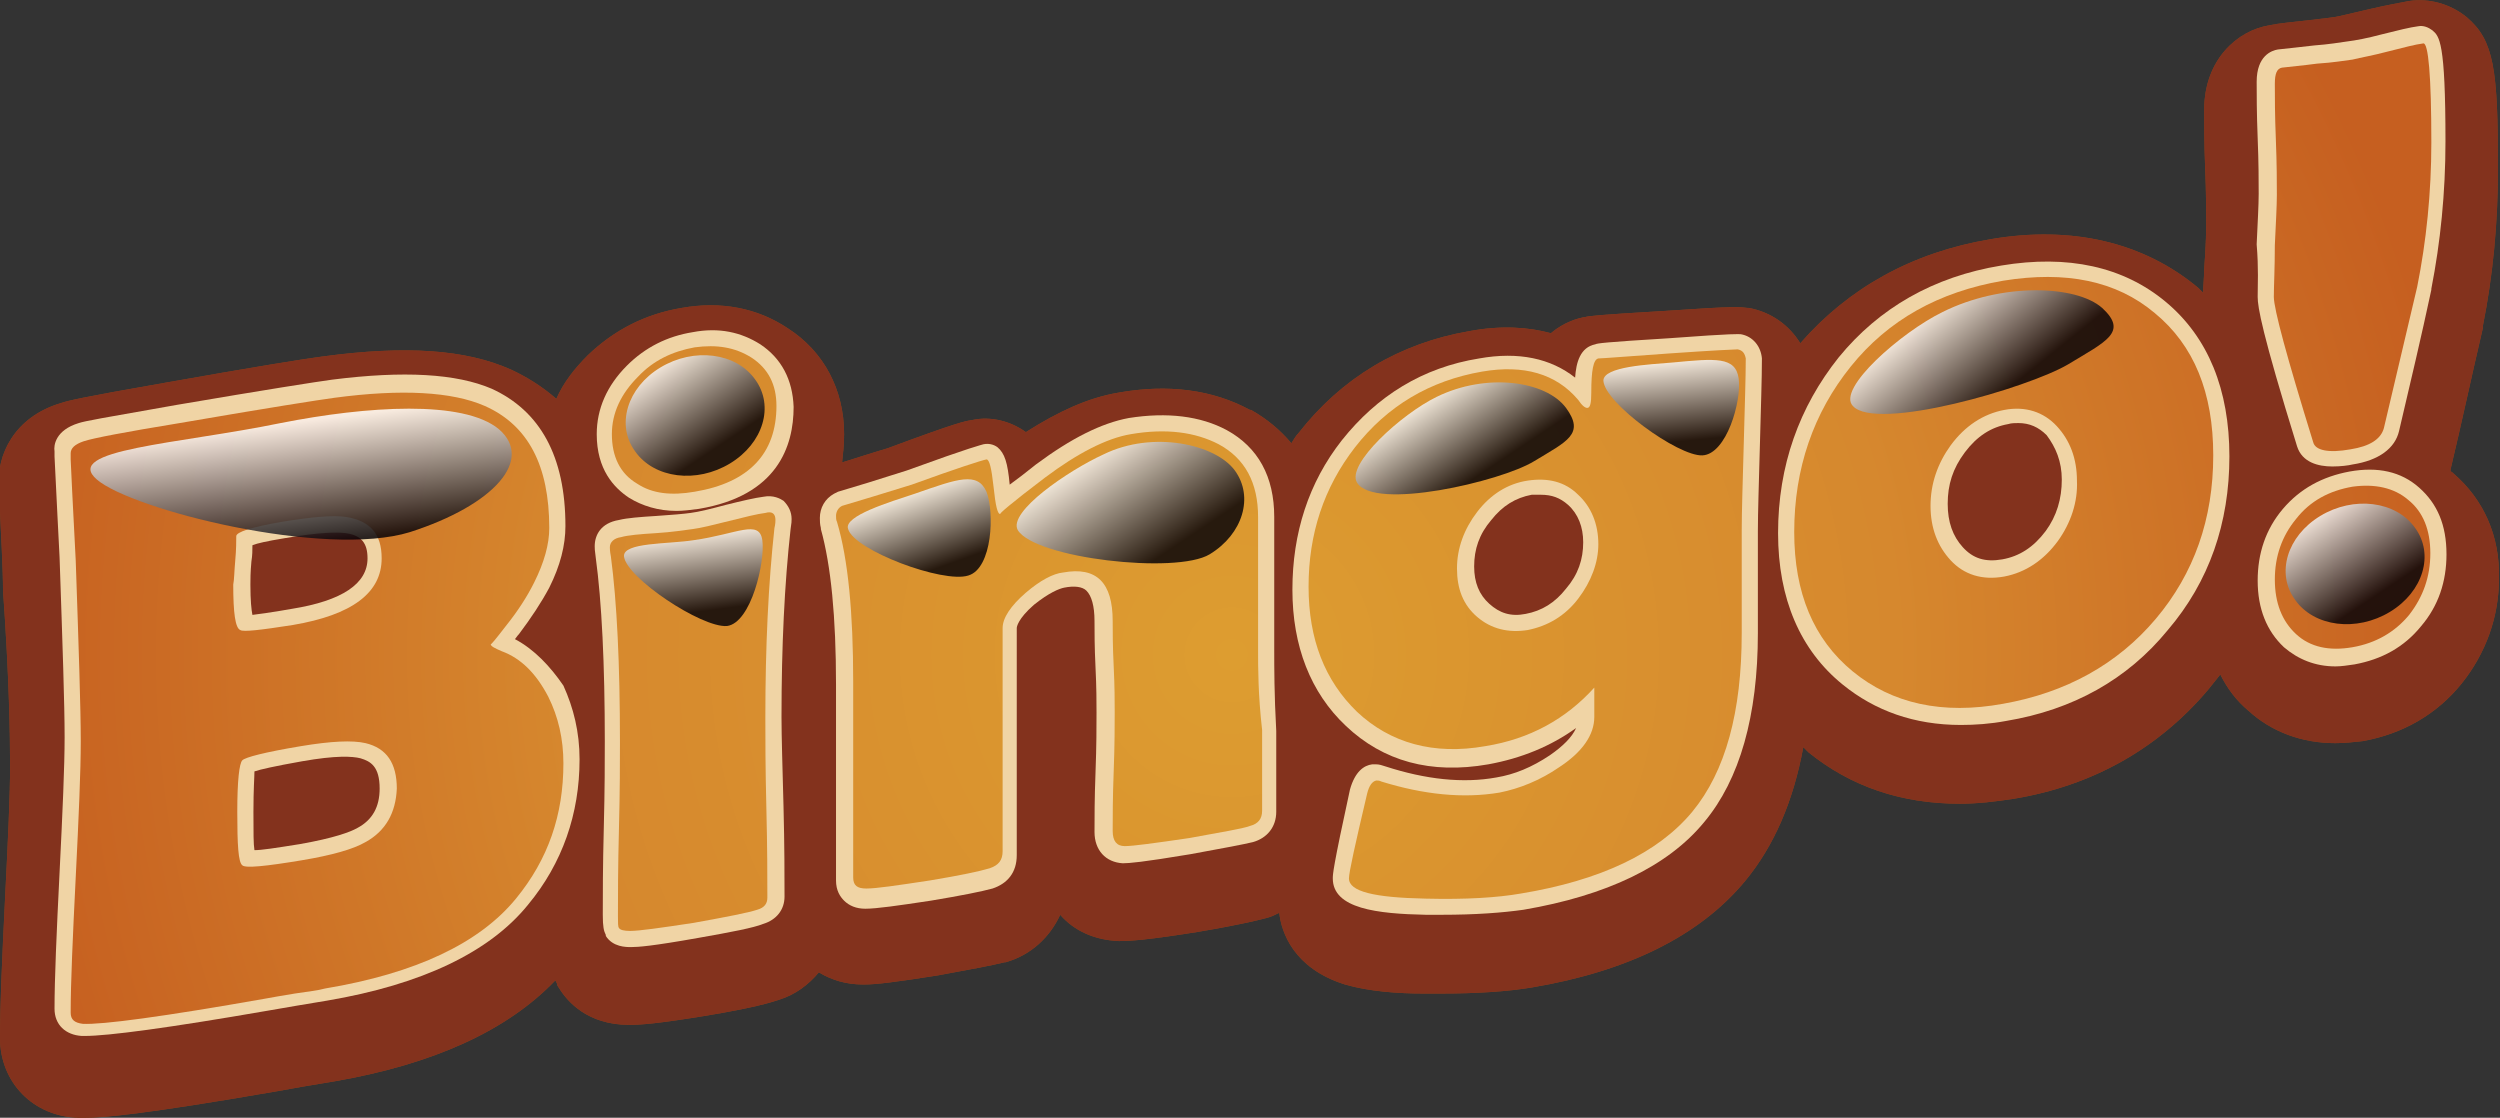 <?xml version="1.0" encoding="utf-8"?>
<!-- Generator: Adobe Illustrator 22.1.0, SVG Export Plug-In . SVG Version: 6.00 Build 0)  -->
<svg version="1.1" id="Capa_1" xmlns="http://www.w3.org/2000/svg" xmlns:xlink="http://www.w3.org/1999/xlink" x="0px" y="0px"
	 viewBox="0 0 247.6 110.7" style="enable-background:new 0 0 247.6 110.7;" xml:space="preserve">
<rect x="0" y="0" width="247.6" height="110.7" fill="#333333" stroke="none"/>
<style type="text/css">
	.st0{fill:#87441D;}
	.st1{fill:#83321D;}
	.st2{fill:#F0D4A5;}
	.st3{fill:url(#SVGID_1_);}
	.st4{fill:url(#SVGID_2_);}
	.st5{fill:url(#SVGID_3_);}
	.st6{fill:url(#SVGID_4_);}
	.st7{fill:url(#SVGID_5_);}
	.st8{fill:url(#SVGID_6_);}
	.st9{fill:url(#SVGID_7_);}
	.st10{fill:url(#SVGID_8_);}
	.st11{opacity:0.85;fill:url(#SVGID_9_);}
	.st12{opacity:0.85;fill:url(#SVGID_10_);}
	.st13{opacity:0.85;fill:url(#SVGID_11_);}
	.st14{opacity:0.85;fill:url(#SVGID_12_);}
	.st15{opacity:0.85;fill:url(#SVGID_13_);}
	.st16{opacity:0.85;fill:url(#SVGID_14_);}
	.st17{opacity:0.85;fill:url(#SVGID_15_);}
	.st18{opacity:0.85;fill:url(#SVGID_16_);}
	.st19{opacity:0.85;fill:url(#SVGID_17_);}
</style>
<g>
	<g>
		<path class="st0" d="M243,46.9L243,46.9c-0.1-0.1-0.2-0.2-0.3-0.2c0-0.1,0-0.1,0-0.2c1.1-4.6,2.1-9.3,3.2-14l0-0.2
			c1-5,1.5-10.2,1.5-15.6c0-9.9-0.4-12.7-3.1-15c-1.6-1.3-3.7-1.9-5.7-1.6c-1,0.2-2.2,0.4-3.9,0.8c-1.7,0.4-2.6,0.6-3,0.7
			c-0.4,0.1-1.3,0.2-3,0.4c-1.7,0.2-3,0.3-3.9,0.5c-3.2,0.5-6.5,3.4-6.5,8.4c0,1.3,0,3.3,0.1,5.8c0.1,2.4,0.1,4.2,0.1,5.3
			c0,0.7,0,2.1-0.2,4.7c0,0.8-0.1,1.6-0.1,2.3c-0.2-0.2-0.3-0.3-0.5-0.5l0,0c-5.4-4.5-12.5-6.2-20.6-4.8c-7.7,1.3-14,4.8-18.8,10.3
			c-1.1-1.8-2.9-3.1-5.1-3.5l-0.1,0c-0.9-0.1-1-0.2-8.3,0.3c-6.8,0.4-7.4,0.5-7.8,0.6c-0.7,0.1-2.1,0.5-3.4,1.6
			c-2.2-0.6-4.9-0.8-8.1-0.2c-6.9,1.2-12.6,4.6-16.9,10.1c-0.3,0.3-0.5,0.7-0.7,1c-1.1-1.3-2.4-2.4-4-3.3l-0.1,0
			c-3.7-2-8.1-2.6-13.1-1.7c-2.9,0.5-5.8,1.8-9.1,3.9c-1.5-1.1-3.5-1.6-5.3-1.2c-0.7,0.1-1.4,0.2-8.4,2.8c-1.7,0.5-3.2,1-4.5,1.4
			c0.1-0.9,0.2-1.8,0.2-2.8c0-4.4-2-8.2-5.6-10.5c-3-2-6.6-2.7-10.5-2c-3.6,0.6-6.7,2.2-9.3,4.7c-1.3,1.3-2.4,2.7-3.1,4.3
			c-1.5-1.3-3-2.2-4.5-2.9c-4.5-2-10.4-2.4-18.6-1.3c-1.6,0.2-6.6,1-15.6,2.6c-8.6,1.5-9.7,1.8-10.3,2c-4.8,1.4-6.4,5.3-6.2,8.1
			l0,0.6c0.2,4.4,0.4,7.7,0.4,9.9C0.9,66.9,1,72.8,1,75.9c0,2.8-0.2,7.2-0.5,13.1C0.2,95.1,0,99.7,0,102.8c0,4.4,3.3,7.8,7.8,7.9
			c0.2,0,0.4,0,0.6,0c1.8,0,5.6-0.3,18.9-2.6l2.8-0.5c1.3-0.2,2.3-0.4,3-0.5c9.8-1.7,17.1-5,21.9-10c0.1,0.2,0.2,0.3,0.2,0.5
			l0.2,0.3c0.8,1.3,2.8,3.6,6.9,3.6l0.1,0c1,0,2.6-0.1,7.5-0.9c4.8-0.8,6.4-1.3,7.3-1.6c1.6-0.5,2.9-1.5,3.9-2.7
			c1.3,0.8,2.8,1.2,4.3,1.2l0.2,0l0.1,0c1,0,2.8-0.2,7.2-0.9c3.3-0.6,5.4-1,6.6-1.3l0.1,0c2.5-0.7,4.4-2.5,5.4-4.7
			c1.4,1.6,3.4,2.5,5.8,2.6l0.1,0c1,0,2.7-0.1,7.7-0.9c4.7-0.8,6.1-1.2,6.9-1.4c0.4-0.1,0.8-0.3,1.2-0.5c0.2,1.9,1.4,5.5,6.5,7.1
			c2.4,0.7,5.3,0.9,7.8,0.9c0.6,0,1.2,0,1.7,0c3.6,0,6.6-0.2,9-0.6c9.5-1.6,16.6-5.1,21.1-10.5c2.9-3.5,4.8-7.9,5.8-13.3
			c0.2,0.2,0.3,0.3,0.5,0.5c4.2,3.4,9.2,5.1,15,5.1c0,0,0,0,0,0c1.7,0,3.5-0.2,5.4-0.5c7.8-1.3,14.3-5,19.2-10.8
			c0.4-0.5,0.8-1,1.2-1.5c0.7,1.4,1.6,2.6,2.8,3.6c2.3,2.1,5.3,3.2,8.6,3.2c0.9,0,1.8-0.1,2.7-0.2c3.9-0.7,7.3-2.6,9.8-5.7
			c2.4-3,3.7-6.6,3.7-10.4C247.6,53.1,246,49.5,243,46.9z"/>
	</g>
	<path class="st1" d="M243,46.9L243,46.9c-0.1-0.1-0.2-0.2-0.3-0.2c0-0.1,0-0.1,0-0.2c1.1-4.6,2.1-9.3,3.2-14l0-0.2
		c1-5,1.5-10.2,1.5-15.6c0-9.9-0.4-12.7-3.1-15c-1.6-1.3-3.7-1.9-5.7-1.6c-1,0.2-2.2,0.4-3.9,0.8c-1.7,0.4-2.6,0.6-3,0.7
		c-0.4,0.1-1.3,0.2-3,0.4c-1.7,0.2-3,0.3-3.9,0.5c-3.2,0.5-6.5,3.4-6.5,8.4c0,1.3,0,3.3,0.1,5.8c0.1,2.4,0.1,4.2,0.1,5.3
		c0,0.7,0,2.1-0.2,4.7c0,0.8-0.1,1.6-0.1,2.3c-0.2-0.2-0.3-0.3-0.5-0.5l0,0c-5.4-4.5-12.5-6.2-20.6-4.8c-7.7,1.3-14,4.8-18.8,10.3
		c-1.1-1.8-2.9-3.1-5.1-3.5l-0.1,0c-0.9-0.1-1-0.2-8.3,0.3c-6.8,0.4-7.4,0.5-7.8,0.6c-0.7,0.1-2.1,0.5-3.4,1.6
		c-2.2-0.6-4.9-0.8-8.1-0.2c-6.9,1.2-12.6,4.6-16.9,10.1c-0.3,0.3-0.5,0.7-0.7,1c-1.1-1.3-2.4-2.4-4-3.3l-0.1,0
		c-3.7-2-8.1-2.6-13.1-1.7c-2.9,0.5-5.8,1.8-9.1,3.9c-1.5-1.1-3.5-1.6-5.3-1.2c-0.7,0.1-1.4,0.2-8.4,2.8c-1.7,0.5-3.2,1-4.5,1.4
		c0.1-0.9,0.2-1.8,0.2-2.8c0-4.4-2-8.2-5.6-10.5c-3-2-6.6-2.7-10.5-2c-3.6,0.6-6.7,2.2-9.3,4.7c-1.3,1.3-2.4,2.7-3.1,4.3
		c-1.5-1.3-3-2.2-4.5-2.9c-4.5-2-10.4-2.4-18.6-1.3c-1.6,0.2-6.6,1-15.6,2.6c-8.6,1.5-9.7,1.8-10.3,2c-4.8,1.4-6.4,5.3-6.2,8.1
		l0,0.6c0.2,4.4,0.4,7.7,0.4,9.9C0.9,66.9,1,72.8,1,75.9c0,2.8-0.2,7.2-0.5,13.1C0.2,95.1,0,99.7,0,102.8c0,4.4,3.3,7.8,7.8,7.9
		c0.2,0,0.4,0,0.6,0c1.8,0,5.6-0.3,18.9-2.6l2.8-0.5c1.3-0.2,2.3-0.4,3-0.5c9.8-1.7,17.1-5,21.9-10c0.1,0.2,0.2,0.3,0.2,0.5l0.2,0.3
		c0.8,1.3,2.8,3.6,6.9,3.6l0.1,0c1,0,2.6-0.1,7.5-0.9c4.8-0.8,6.4-1.3,7.3-1.6c1.6-0.5,2.9-1.5,3.9-2.7c1.3,0.8,2.8,1.2,4.3,1.2
		l0.2,0l0.1,0c1,0,2.8-0.2,7.2-0.9c3.3-0.6,5.4-1,6.6-1.3l0.1,0c2.5-0.7,4.4-2.5,5.4-4.7c1.4,1.6,3.4,2.5,5.8,2.6l0.1,0
		c1,0,2.7-0.1,7.7-0.9c4.7-0.8,6.1-1.2,6.9-1.4c0.4-0.1,0.8-0.3,1.2-0.5c0.2,1.9,1.4,5.5,6.5,7.1c2.4,0.7,5.3,0.9,7.8,0.9
		c0.6,0,1.2,0,1.7,0c3.6,0,6.6-0.2,9-0.6c9.5-1.6,16.6-5.1,21.1-10.5c2.9-3.5,4.8-7.9,5.8-13.3c0.2,0.2,0.3,0.3,0.5,0.5
		c4.2,3.4,9.2,5.1,15,5.1c0,0,0,0,0,0c1.7,0,3.5-0.2,5.4-0.5c7.8-1.3,14.3-5,19.2-10.8c0.4-0.5,0.8-1,1.2-1.5
		c0.7,1.4,1.6,2.6,2.8,3.6c2.3,2.1,5.3,3.2,8.6,3.2c0.9,0,1.8-0.1,2.7-0.2c3.9-0.7,7.3-2.6,9.8-5.7c2.4-3,3.7-6.6,3.7-10.4
		C247.6,53.1,246,49.5,243,46.9z"/>
	<g>
		<path class="st2" d="M51,63.3c0.1-0.1,0.2-0.3,0.4-0.5c1.2-1.6,2.2-3.1,3-4.6c1.1-2.2,1.6-4.2,1.6-6.1c0-6.9-2.5-11.4-7.3-13.6
			c-3.5-1.5-8.7-1.8-15.8-0.9c-1.5,0.2-6.6,1-15.4,2.5c-7.4,1.3-9.1,1.6-9.7,1.8c-2.3,0.7-2.5,2.2-2.4,2.8l0,0.5
			c0.2,4.4,0.4,7.8,0.5,10c0.3,8.7,0.5,14.6,0.5,17.8c0,2.9-0.2,7.4-0.5,13.4c-0.3,6-0.5,10.6-0.5,13.5c0,1.6,1.1,2.6,2.7,2.7
			c0.1,0,0.2,0,0.3,0c2.3,0,8.3-0.8,18.1-2.5l2.9-0.5c1.3-0.2,2.3-0.4,3-0.5c9.4-1.6,16.1-4.8,19.9-9.5c3.4-4.1,5.1-9,5.1-14.4
			c0-2.7-0.6-5.1-1.6-7.3C54.5,66,52.9,64.3,51,63.3z M25,54c0.5-0.2,1.4-0.4,3.2-0.7c3.5-0.6,5.2-0.6,6-0.5c1.6,0.2,2.2,1,2.2,2.5
			c0,2.5-2.5,4.2-7.5,5c-2.2,0.4-3.3,0.5-3.9,0.6c-0.1-0.5-0.2-1.4-0.2-3c0-0.5,0-1.2,0.1-2.3v0C25,55,25,54.5,25,54z M25.2,76.4
			c0.6-0.2,1.9-0.5,4.7-1c3.4-0.6,5-0.5,5.8-0.3c1,0.3,1.9,0.8,1.9,3c0,1.8-0.7,3.1-2.2,3.9c-0.7,0.4-2.3,1-5.7,1.6
			c-2.5,0.4-3.8,0.6-4.5,0.6c-0.1-0.6-0.1-1.7-0.1-3.8C25.1,78.1,25.2,77,25.2,76.4z"/>
		<path class="st2" d="M75.3,34.1c-1.9-1.2-4.1-1.7-6.7-1.2c-2.5,0.4-4.7,1.5-6.5,3.3c-2,2-3,4.3-3,6.8c0,3.5,1.7,5.3,3.2,6.3
			c1.3,0.8,2.9,1.3,4.7,1.3c0.7,0,1.4-0.1,2.2-0.2c7.8-1.3,9.4-6.2,9.4-10.1C78.5,37.6,77.4,35.5,75.3,34.1z"/>
		<path class="st2" d="M75.6,49.2c-0.8,0.1-2.1,0.4-3.7,0.8c-1.5,0.4-2.7,0.7-3.5,0.8c-0.7,0.1-1.9,0.2-3.4,0.3
			c-1.6,0.1-2.9,0.2-3.7,0.4c-1.8,0.3-2.4,1.5-2.4,2.6c0,0.2,0,0.4,0.1,1.1c0.6,4.4,0.9,10.6,0.9,18.2c0,1.9,0,4.8-0.1,8.6
			c-0.1,3.8-0.1,6.7-0.1,8.6c0,1.2,0.1,1.6,0.3,2l0,0.1c0.7,1.1,2,1.1,2.5,1.1c0,0,0,0,0,0c0.7,0,2.1-0.1,6.6-0.9
			c3.4-0.6,5.5-1,6.5-1.4c1.3-0.4,2.1-1.4,2.1-2.7c0-2,0-5-0.1-8.9C77.5,76,77.4,73,77.4,71c0-7,0.3-13.2,0.9-18.6
			c0.1-0.6,0.1-0.8,0.1-1c0-0.7-0.3-1.3-0.8-1.8C77.3,49.4,76.6,49,75.6,49.2z"/>
		<path class="st2" d="M126.2,64.4V51.2c0-4-1.6-6.9-4.7-8.6c-2.6-1.4-5.9-1.8-9.7-1.2c-2.7,0.5-5.7,2-9.2,4.6c-1,0.8-1.9,1.5-2.6,2
			c-0.2-2.2-0.5-3.1-1.2-3.7c-0.4-0.3-0.9-0.4-1.4-0.3c-0.3,0.1-1,0.2-7.6,2.6c-2.8,0.9-5.1,1.6-6.8,2.1l-0.2,0.1l-0.2,0.1
			c-0.9,0.5-1.4,1.4-1.4,2.4c0,0.3,0,0.6,0.1,1l0,0.1c1,3.6,1.5,8.7,1.5,15.4c0,2.2,0,5.4,0,9.7c0,4.3,0,7.5,0,9.7
			c0,1,0.4,1.6,0.8,2c0.5,0.5,1.2,0.8,2.1,0.8c0,0,0,0,0,0c1.1,0,3.2-0.3,6.5-0.8c3-0.5,5-0.9,6.1-1.2c1.5-0.5,2.4-1.6,2.4-3.3V62.2
			c0-0.1,0.1-0.9,1.7-2.3c1.5-1.2,2.5-1.6,3-1.7c1-0.2,1.8-0.1,2.2,0.3c0.5,0.5,0.8,1.5,0.8,3c0,1,0,2.6,0.1,4.6
			c0.1,2,0.1,3.5,0.1,4.5c0,1.3,0,3.3-0.1,5.9c-0.1,2.6-0.1,4.6-0.1,5.9c0,1.8,1.1,3,2.8,3.1c0.6,0,1.9-0.1,6.7-0.9
			c3.3-0.6,5.4-1,6.2-1.2c1.4-0.4,2.3-1.5,2.3-3c0-1.8,0-4.5,0-8C126.2,68.8,126.2,66.1,126.2,64.4z"/>
		<path class="st2" d="M172.4,33.1L172.4,33.1c-0.3,0-0.4-0.1-7.1,0.4c-6.5,0.4-7.1,0.5-7.3,0.6c-1.5,0.3-1.9,1.8-2,3.3
			c-2.4-1.9-5.6-2.6-9.5-1.9c-5.6,0.9-10.1,3.7-13.6,8.1c-3.3,4.2-4.9,9.2-4.9,14.8c0,5.6,1.8,10.2,5.3,13.5
			c3.7,3.5,8.4,4.8,14.1,3.8c3.3-0.6,6.2-1.8,8.7-3.6c-0.4,0.9-1.3,1.8-2.6,2.7c-1.8,1.2-3.5,1.9-5.3,2.2c-3.3,0.6-7,0.2-11-1.1
			c-0.3-0.1-0.6-0.2-0.9-0.2l-0.2,0l-0.2,0c-0.8,0.1-1.7,0.7-2.2,2.5C132,86,132,86.6,132,87c0,3,4.4,3.5,9.2,3.6c0.6,0,1.1,0,1.6,0
			c3.3,0,6-0.2,8.1-0.5c8.2-1.4,14.3-4.3,17.9-8.7c3.5-4.2,5.3-10.5,5.3-18.7c0-1.1,0-2.8,0-5.1c0-2.2,0-3.9,0-5
			c0-1.9,0.1-4.7,0.2-8.5c0.1-3.8,0.2-6.6,0.2-8.6C174.4,34.3,173.6,33.3,172.4,33.1z M152.6,49c1.1,0,1.9,0.3,2.7,1
			c1,0.9,1.5,2.2,1.5,3.7c0,1.7-0.5,3.2-1.7,4.6c-1.1,1.4-2.4,2.2-4,2.5c-1.5,0.3-2.6-0.1-3.6-1c-1-0.9-1.5-2.1-1.5-3.7
			c0-1.7,0.5-3.2,1.7-4.6c1.1-1.4,2.4-2.2,4-2.5C151.9,49,152.3,49,152.6,49z"/>
		<path class="st2" d="M214.5,29.9c-4.2-3.5-9.7-4.7-16.3-3.6c-6.7,1.1-12.1,4.2-16.1,9.1c-3.9,4.9-6,10.7-6,17.4
			c0,6.5,2.2,11.6,6.4,15c3.2,2.6,7.1,4,11.7,4c1.4,0,2.9-0.1,4.5-0.4c6.6-1.1,12-4.1,16-9c4.1-4.8,6.1-10.6,6.1-17.2
			C220.8,38.6,218.7,33.4,214.5,29.9z M204.2,47.5c0,1.9-0.5,3.6-1.6,5.1c-1.2,1.6-2.6,2.5-4.3,2.8c-1.7,0.3-2.9-0.1-3.9-1.2
			c-1-1.1-1.5-2.5-1.5-4.3c0-1.9,0.5-3.5,1.7-5.1c1.2-1.6,2.6-2.5,4.3-2.8c0.3-0.1,0.7-0.1,1-0.1c1.1,0,2,0.4,2.8,1.2
			C203.6,44.3,204.2,45.7,204.2,47.5z"/>
		<path class="st2" d="M223.6,29.4c0,1,0.4,3.5,3.9,14.8c0.5,1.6,2.1,2,3.5,2c0.8,0,1.6-0.1,2-0.2c2.6-0.4,4.2-1.6,4.6-3.3
			c1.1-4.7,2.2-9.3,3.2-14l0-0.1c0.9-4.6,1.4-9.5,1.4-14.6c0-9.9-0.6-10.4-1.3-11c-0.4-0.3-0.9-0.5-1.4-0.4c-0.8,0.1-2,0.4-3.6,0.8
			c-1.5,0.4-2.6,0.6-3.4,0.7c-0.7,0.1-1.9,0.3-3.3,0.4c-1.6,0.2-2.8,0.3-3.6,0.4c-0.6,0.1-2.1,0.6-2.1,3.2c0,1.2,0,3.1,0.1,5.6
			c0.1,2.4,0.1,4.3,0.1,5.5c0,1.1-0.1,2.8-0.2,5C223.7,26.6,223.6,28.2,223.6,29.4z"/>
		<path class="st2" d="M239.6,48.3c-1.8-1.6-4.1-2.1-6.9-1.6c-2.7,0.5-4.9,1.7-6.6,3.7c-1.7,2-2.5,4.4-2.5,7.1c0,2.8,0.9,5,2.6,6.6
			c1.4,1.2,3.1,1.9,5.1,1.9c0.6,0,1.2-0.1,1.9-0.2c2.7-0.5,4.9-1.7,6.6-3.8c1.7-2,2.5-4.4,2.5-7.1C242.3,52,241.4,49.9,239.6,48.3z"
			/>
	</g>
	<g>
		<radialGradient id="SVGID_1_" cx="122.009" cy="64.851" r="122.487" gradientUnits="userSpaceOnUse">
			<stop  offset="0" style="stop-color:#DD9D30"/>
			<stop  offset="0.537" style="stop-color:#D6882E"/>
			<stop  offset="1" style="stop-color:#C65F20"/>
		</radialGradient>
		<path class="st3" d="M49.7,64.5c-0.7-0.3-1.1-0.5-1.1-0.7c0,0.1,0.5-0.5,1.5-1.8c1.2-1.5,2.1-2.9,2.8-4.3c1-2,1.5-3.8,1.5-5.4
			c0-6.2-2.1-10.2-6.4-12.1c-3.2-1.4-8.2-1.7-14.9-0.8c-1.5,0.2-6.6,1-15.3,2.5c-5.5,0.9-8.6,1.5-9.5,1.8c-0.9,0.3-1.3,0.7-1.3,1.2
			l0,0.6c0.2,4.5,0.4,7.8,0.5,10c0.3,8.7,0.5,14.7,0.5,17.9c0,3-0.2,7.5-0.5,13.5c-0.3,6-0.5,10.5-0.5,13.4c0,0.7,0.4,1,1.2,1.1
			c1.9,0.1,7.9-0.7,18.1-2.5c0.6-0.1,1.6-0.3,2.9-0.5c1.3-0.2,2.3-0.3,3-0.5c9-1.5,15.3-4.5,18.9-8.9c3.2-3.9,4.7-8.3,4.7-13.4
			c0-2.4-0.5-4.6-1.5-6.6C53.1,66.7,51.6,65.2,49.7,64.5z M23.3,55.5c0.1-1.1,0.1-1.9,0.1-2.4c0-0.4,1.5-0.9,4.4-1.4
			c3-0.5,5.2-0.7,6.5-0.5c2.4,0.4,3.5,1.7,3.5,4.1c0,3.4-2.9,5.6-8.8,6.6c-3.2,0.5-4.9,0.7-5.2,0.5c-0.5-0.2-0.7-1.7-0.7-4.5
			C23.2,57.4,23.2,56.6,23.3,55.5z M36.2,83.4c-1.2,0.7-3.3,1.3-6.3,1.8c-3.6,0.6-5.6,0.8-5.9,0.5c-0.4-0.3-0.5-2-0.5-5.3
			c0-3.1,0.2-4.8,0.5-5.1c0.3-0.3,2.2-0.8,5.8-1.4c3-0.5,5.1-0.6,6.4-0.3c2.1,0.5,3.1,2,3.1,4.5C39.2,80.5,38.2,82.3,36.2,83.4z"/>
		<radialGradient id="SVGID_2_" cx="122.008" cy="64.851" r="122.487" gradientUnits="userSpaceOnUse">
			<stop  offset="0" style="stop-color:#DD9D30"/>
			<stop  offset="0.537" style="stop-color:#D6882E"/>
			<stop  offset="1" style="stop-color:#C65F20"/>
		</radialGradient>
		<path class="st4" d="M68.8,34.4c-2.2,0.4-4.1,1.3-5.6,2.9c-1.7,1.7-2.6,3.6-2.6,5.7c0,2.2,0.8,3.9,2.5,4.9c1.5,1,3.4,1.2,5.7,0.8
			c5.4-0.9,8.1-3.8,8.1-8.5c0-2.1-0.8-3.7-2.5-4.8C72.8,34.4,71,34.1,68.8,34.4z"/>
		<radialGradient id="SVGID_3_" cx="122.008" cy="64.851" r="122.487" gradientUnits="userSpaceOnUse">
			<stop  offset="0" style="stop-color:#DD9D30"/>
			<stop  offset="0.537" style="stop-color:#D6882E"/>
			<stop  offset="1" style="stop-color:#C65F20"/>
		</radialGradient>
		<path class="st5" d="M75.8,50.8c-0.8,0.1-2,0.4-3.6,0.8c-1.6,0.4-2.8,0.7-3.6,0.8c-0.8,0.1-2,0.3-3.6,0.4
			c-1.6,0.1-2.8,0.2-3.5,0.4c-0.7,0.1-1.1,0.5-1.1,1c0,0.1,0,0.4,0.1,0.9c0.6,4.5,0.9,10.7,0.9,18.4c0,1.9,0,4.8-0.1,8.6
			c-0.1,3.8-0.1,6.7-0.1,8.6c0,0.7,0,1.1,0.1,1.2c0.1,0.2,0.5,0.3,1.1,0.3c0.9,0,3-0.3,6.3-0.8c3.3-0.6,5.4-1,6.3-1.3
			c0.7-0.2,1-0.6,1-1.2c0-2,0-4.9-0.1-8.9c-0.1-4-0.1-6.9-0.1-8.9c0-7.1,0.3-13.3,0.9-18.8c0.1-0.4,0.1-0.7,0.1-0.8
			C76.8,50.9,76.5,50.6,75.8,50.8z"/>
		<radialGradient id="SVGID_4_" cx="122.008" cy="64.851" r="122.487" gradientUnits="userSpaceOnUse">
			<stop  offset="0" style="stop-color:#DD9D30"/>
			<stop  offset="0.537" style="stop-color:#D6882E"/>
			<stop  offset="1" style="stop-color:#C65F20"/>
		</radialGradient>
		<path class="st6" d="M124.6,64.4V51.2c0-3.4-1.3-5.8-3.9-7.2c-2.3-1.2-5.2-1.6-8.7-1c-2.4,0.4-5.3,1.9-8.5,4.3
			c-3.3,2.5-4.7,3.7-4.4,3.6c-0.3,0.1-0.5-0.8-0.7-2.7c-0.2-1.8-0.4-2.7-0.7-2.7c-0.5,0.1-3,0.9-7.4,2.5c-2.9,0.9-5.2,1.6-6.9,2.1
			c-0.4,0.2-0.6,0.6-0.6,1c0,0.2,0,0.4,0.1,0.6c1.1,3.7,1.6,9,1.6,15.8c0,2.2,0,5.4,0,9.7c0,4.3,0,7.5,0,9.7c0,0.8,0.4,1.1,1.3,1.1
			c1,0,3-0.3,6.3-0.8c3-0.5,4.9-0.9,5.9-1.2c0.9-0.3,1.3-0.8,1.3-1.7V62.2c0-1,0.8-2.2,2.3-3.5c1.4-1.2,2.7-1.9,3.7-2
			c3.3-0.6,4.9,1,4.9,4.8c0,1,0,2.5,0.1,4.5c0.1,2,0.1,3.5,0.1,4.5c0,1.3,0,3.3-0.1,5.9c-0.1,2.6-0.1,4.6-0.1,5.9
			c0,1,0.4,1.5,1.2,1.5c0.8,0,3-0.3,6.4-0.8c3.2-0.6,5.2-0.9,6-1.2c0.8-0.2,1.2-0.7,1.2-1.5c0-1.8,0-4.4,0-8
			C124.6,68.8,124.6,66.1,124.6,64.4z"/>
		<radialGradient id="SVGID_5_" cx="122.008" cy="64.851" r="122.487" gradientUnits="userSpaceOnUse">
			<stop  offset="0" style="stop-color:#DD9D30"/>
			<stop  offset="0.537" style="stop-color:#D6882E"/>
			<stop  offset="1" style="stop-color:#C65F20"/>
		</radialGradient>
		<path class="st7" d="M172.1,34.6c-0.2,0-2.4,0.1-6.7,0.4c-4.3,0.3-6.7,0.5-7.1,0.5c-0.5,0.1-0.7,1.2-0.7,3.4c0,1-0.1,1.5-0.4,1.5
			c-0.2,0-0.5-0.2-0.9-0.8c-2.2-2.6-5.4-3.5-9.5-2.8c-5.2,0.9-9.4,3.4-12.6,7.5c-3.1,4-4.6,8.6-4.6,13.8c0,5.2,1.6,9.3,4.8,12.4
			c3.3,3.1,7.6,4.3,12.7,3.4c4.4-0.7,8-2.7,10.8-5.8V71c0,1.8-1.2,3.5-3.5,5c-1.9,1.3-3.9,2.1-5.9,2.5c-3.6,0.6-7.5,0.2-11.7-1.1
			c-0.2-0.1-0.3-0.1-0.5-0.1c-0.4,0.1-0.7,0.5-0.9,1.3c-1.2,5.1-1.8,7.8-1.8,8.4c0,1.3,2.5,1.9,7.6,2c4,0.1,7.1-0.1,9.4-0.5
			c7.9-1.3,13.6-4,17-8.1c3.3-4,4.9-9.9,4.9-17.7c0-1.1,0-2.8,0-5.1c0-2.2,0-3.9,0-5.1c0-1.9,0.1-4.7,0.2-8.5
			c0.1-3.8,0.2-6.6,0.2-8.5C172.8,35,172.6,34.7,172.1,34.6z M156.3,59.3c-1.3,1.7-3,2.7-5,3.1c-1.9,0.3-3.6-0.1-5-1.3
			c-1.4-1.2-2-2.8-2-4.8c0-2,0.7-3.9,2-5.6c1.3-1.7,3-2.8,5-3.1c2-0.3,3.7,0.1,5,1.4c1.3,1.2,2,2.9,2,4.9
			C158.3,55.7,157.6,57.6,156.3,59.3z"/>
		<radialGradient id="SVGID_6_" cx="122.008" cy="64.851" r="122.487" gradientUnits="userSpaceOnUse">
			<stop  offset="0" style="stop-color:#DD9D30"/>
			<stop  offset="0.537" style="stop-color:#D6882E"/>
			<stop  offset="1" style="stop-color:#C65F20"/>
		</radialGradient>
		<path class="st8" d="M198.4,27.8c-6.4,1.1-11.4,3.9-15.1,8.5c-3.7,4.6-5.6,10.1-5.6,16.4c0,6,1.9,10.6,5.8,13.8
			c3.9,3.2,8.9,4.3,14.9,3.2c6.2-1.1,11.3-3.9,15.1-8.4c3.8-4.5,5.7-9.9,5.7-16.2c0-6.2-1.9-10.9-5.8-14.1
			C209.6,27.8,204.6,26.8,198.4,27.8z M203.8,53.6c-1.4,1.9-3.2,3.1-5.3,3.5c-2.2,0.4-4-0.2-5.3-1.6c-1.3-1.4-2-3.2-2-5.4
			c0-2.2,0.7-4.2,2-6c1.4-1.9,3.2-3.1,5.3-3.5c2.1-0.4,3.9,0.2,5.2,1.6c1.3,1.4,2,3.2,2,5.4C205.8,49.7,205.1,51.8,203.8,53.6z"/>
		<radialGradient id="SVGID_7_" cx="122.009" cy="64.813" r="122.48" gradientUnits="userSpaceOnUse">
			<stop  offset="0" style="stop-color:#DD9D30"/>
			<stop  offset="0.537" style="stop-color:#D6882E"/>
			<stop  offset="1" style="stop-color:#C65F20"/>
		</radialGradient>
		<path class="st9" d="M225.2,29.4c0,1.2,1.3,6,3.9,14.4c0.2,0.8,1.5,1.1,3.7,0.7c1.9-0.3,3-1,3.3-2.1c1.1-4.7,2.2-9.3,3.3-14
			c0.9-4.5,1.4-9.3,1.4-14.3c0-6.6-0.3-9.9-0.8-9.8c-0.8,0.1-1.9,0.4-3.5,0.8c-1.5,0.4-2.7,0.6-3.5,0.8c-0.8,0.1-1.9,0.3-3.5,0.4
			c-1.5,0.2-2.7,0.3-3.5,0.4c-0.5,0.1-0.7,0.6-0.7,1.6c0,1.2,0,3.1,0.1,5.5c0.1,2.5,0.1,4.3,0.1,5.5c0,1.1-0.1,2.8-0.2,5
			C225.3,26.6,225.2,28.3,225.2,29.4z"/>
		<radialGradient id="SVGID_8_" cx="122.009" cy="64.851" r="122.487" gradientUnits="userSpaceOnUse">
			<stop  offset="0" style="stop-color:#DD9D30"/>
			<stop  offset="0.537" style="stop-color:#D6882E"/>
			<stop  offset="1" style="stop-color:#C65F20"/>
		</radialGradient>
		<path class="st10" d="M233,48.2c-2.3,0.4-4.2,1.4-5.6,3.2c-1.4,1.7-2.1,3.7-2.1,6c0,2.3,0.7,4.1,2.1,5.4c1.4,1.3,3.3,1.7,5.6,1.3
			c2.3-0.4,4.2-1.5,5.6-3.2c1.4-1.8,2.1-3.8,2.1-6.1c0-2.3-0.7-4.1-2.2-5.3C237.1,48.3,235.2,47.9,233,48.2z"/>
	</g>
	
		<linearGradient id="SVGID_9_" gradientUnits="userSpaceOnUse" x1="-315.809" y1="319.773" x2="-303.779" y2="334.147" gradientTransform="matrix(0.571 0.352 -0.748 0.596 450.611 -37.852)">
		<stop  offset="0" style="stop-color:#FFFFFF"/>
		<stop  offset="1" style="stop-color:#070308"/>
	</linearGradient>
	<path class="st11" d="M49.4,42.5c3.5,3-0.4,7.5-8.8,10.2c-8.4,2.6-27.5-2.2-31-5.2c-3.5-3,8-3.5,18.2-5.6
		C36.4,40.2,45.9,39.6,49.4,42.5z"/>
	<linearGradient id="SVGID_10_" gradientUnits="userSpaceOnUse" x1="65.346" y1="35.831" x2="71.013" y2="44.331">
		<stop  offset="0" style="stop-color:#FFFFFF"/>
		<stop  offset="1" style="stop-color:#070308"/>
	</linearGradient>
	<path class="st12" d="M65.4,36.4c3.3-2,7.5-1.5,9.4,1.2c1.9,2.6,0.8,6.3-2.5,8.3c-3.3,2-7.5,1.5-9.4-1.2
		C61,42.1,62.1,38.4,65.4,36.4z"/>
	<linearGradient id="SVGID_11_" gradientUnits="userSpaceOnUse" x1="229.679" y1="50.498" x2="235.346" y2="58.998">
		<stop  offset="0" style="stop-color:#FFFFFF"/>
		<stop  offset="1" style="stop-color:#070308"/>
	</linearGradient>
	<path class="st13" d="M229.8,51.1c3.3-2,7.5-1.5,9.4,1.2c1.9,2.6,0.8,6.3-2.5,8.3c-3.3,2-7.5,1.5-9.4-1.2
		C225.4,56.8,226.5,53.1,229.8,51.1z"/>
	<linearGradient id="SVGID_12_" gradientUnits="userSpaceOnUse" x1="108.211" y1="44.541" x2="115.151" y2="54.952">
		<stop  offset="0" style="stop-color:#FFFFFF"/>
		<stop  offset="1" style="stop-color:#070308"/>
	</linearGradient>
	<path class="st14" d="M109.3,45c4.9-2.4,11.1-1,13,1.6c1.9,2.6,0.8,6.3-2.5,8.3c-3.3,2-17.3,0.4-19-2.4
		C99.8,50.7,105.8,46.6,109.3,45z"/>
	<linearGradient id="SVGID_13_" gradientUnits="userSpaceOnUse" x1="141.398" y1="39.123" x2="146.633" y2="46.975">
		<stop  offset="0" style="stop-color:#FFFFFF"/>
		<stop  offset="1" style="stop-color:#070308"/>
	</linearGradient>
	<path class="st15" d="M142.3,39.3c4.9-2.4,10.8-1.6,12.8,1.1c1.9,2.6,0.1,3.3-3.2,5.3c-3.3,2-15.8,4.9-17.5,2.1
		C133.3,46,138.8,41,142.3,39.3z"/>
	
		<linearGradient id="SVGID_14_" gradientUnits="userSpaceOnUse" x1="199.19" y1="-7.643" x2="205.379" y2="1.64" gradientTransform="matrix(0.996 -8.950000e-02 8.950000e-02 0.996 -6.097 55.531)">
		<stop  offset="0" style="stop-color:#FFFFFF"/>
		<stop  offset="1" style="stop-color:#070308"/>
	</linearGradient>
	<path class="st16" d="M192.4,30.9c5.8-2.9,13.2-2.7,15.8-0.4c2.6,2.4,0.4,3.3-3.4,5.6c-3.9,2.3-19,6.7-21.3,4.1
		C181.9,38.5,188.3,32.9,192.4,30.9z"/>
	
		<linearGradient id="SVGID_15_" gradientUnits="userSpaceOnUse" x1="87.192" y1="151.709" x2="91.767" y2="158.571" gradientTransform="matrix(0.97 0.242 -0.242 0.97 42.142 -119.708)">
		<stop  offset="0" style="stop-color:#FFFFFF"/>
		<stop  offset="1" style="stop-color:#070308"/>
	</linearGradient>
	<path class="st17" d="M90.6,48.9c4.3-1.5,6.2-2.2,7.1-0.2c0.8,2,0.6,7.6-1.8,8.3c-2.5,0.8-11.3-2.5-11.9-4.6
		C83.5,51.1,88.2,49.7,90.6,48.9z"/>
	
		<linearGradient id="SVGID_16_" gradientUnits="userSpaceOnUse" x1="85.862" y1="248.498" x2="90.298" y2="255.151" gradientTransform="matrix(0.896 0.443 -0.443 0.896 101.571 -208.045)">
		<stop  offset="0" style="stop-color:#FFFFFF"/>
		<stop  offset="1" style="stop-color:#070308"/>
	</linearGradient>
	<path class="st18" d="M68.7,53.5c4.3-0.6,6.5-2.1,6.8,0c0.3,2.1-1.1,8.2-3.5,8.5c-2.5,0.2-10-4.8-10.2-6.9
		C61.7,53.7,66.2,53.9,68.7,53.5z"/>
	
		<linearGradient id="SVGID_17_" gradientUnits="userSpaceOnUse" x1="179.773" y1="221.39" x2="184.33" y2="228.226" gradientTransform="matrix(0.882 0.472 -0.472 0.882 111.254 -244.534)">
		<stop  offset="0" style="stop-color:#FFFFFF"/>
		<stop  offset="1" style="stop-color:#070308"/>
	</linearGradient>
	<path class="st19" d="M165.7,35.9c4.2-0.4,6.2-0.6,6.5,1.6c0.3,2.2-1.2,7.5-3.6,7.6c-2.4,0.1-9.7-5.2-9.8-7.4
		C158.8,36.3,163.3,36.1,165.7,35.9z"/>
</g>
</svg>
